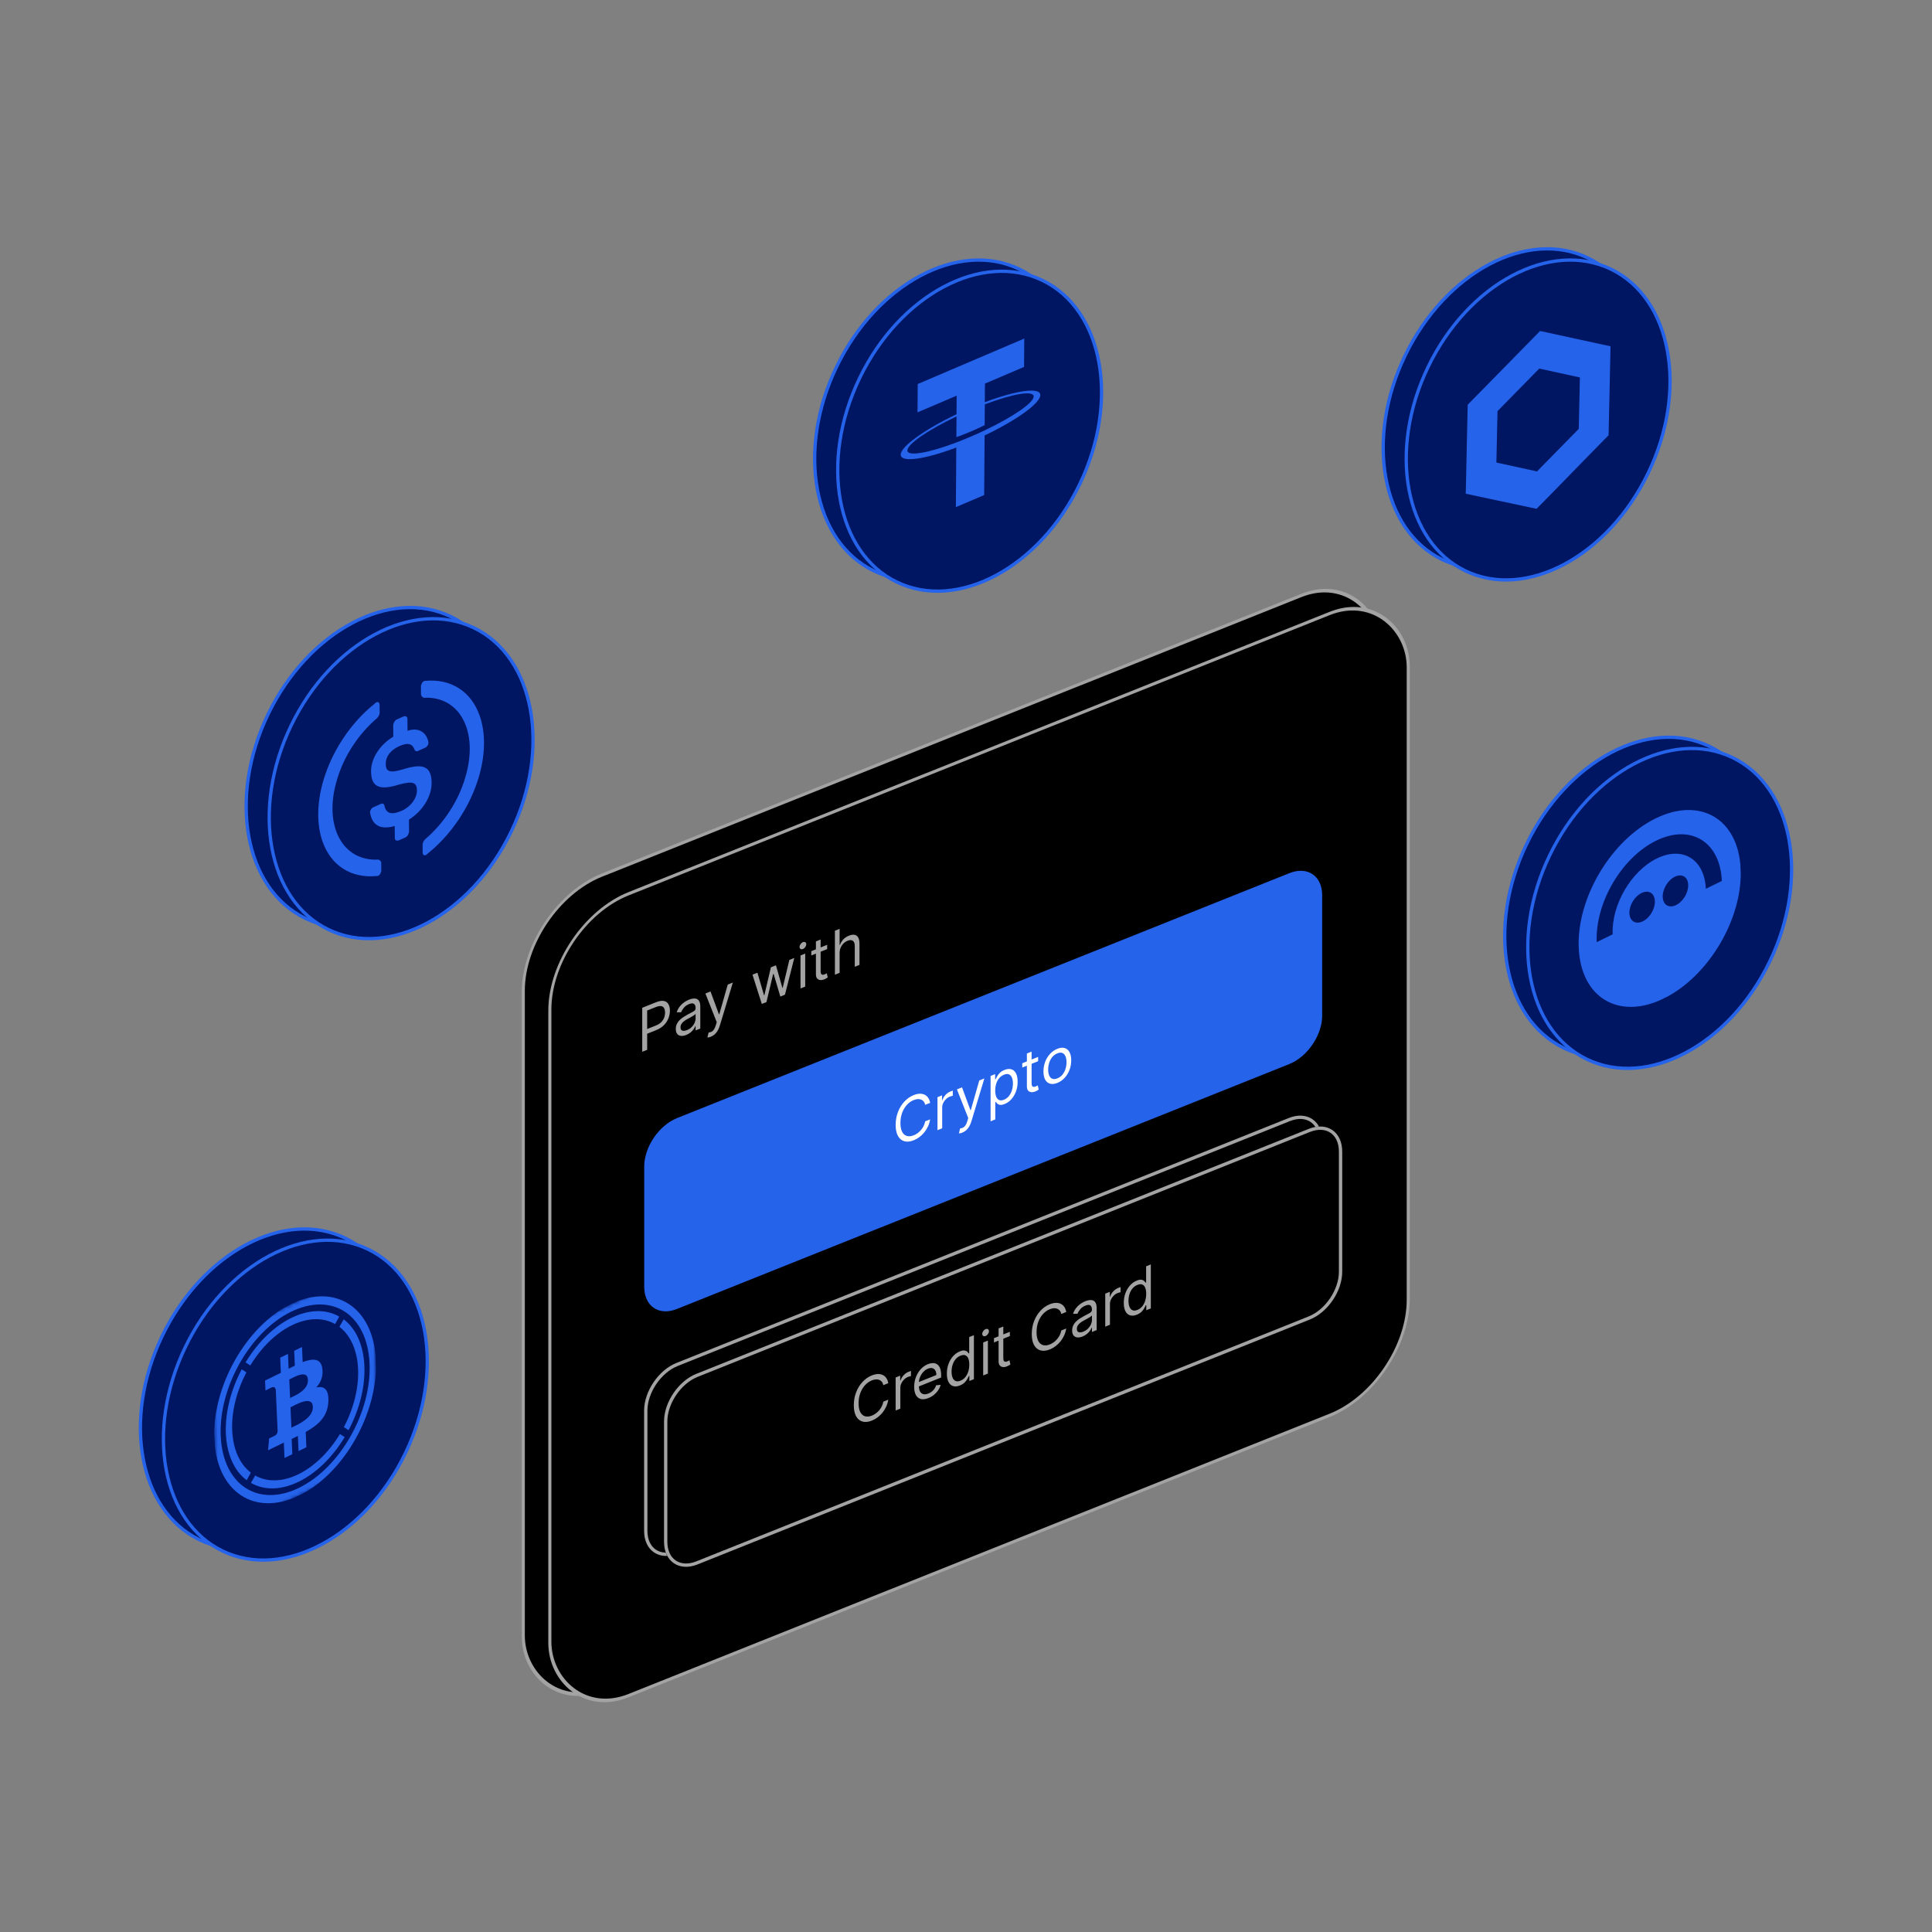 <svg width="510" height="510" viewBox="0 0 510 510" fill="none" xmlns="http://www.w3.org/2000/svg">
<rect x="0" y="0" width="510" height="510" fill="#808080" stroke="none"/>
<rect x="0.406" y="0.275" width="243.741" height="214.962" rx="22.378" transform="matrix(0.928 -0.371 0 1 137.759 239.176)" fill="black"/>
<rect x="0.406" y="0.275" width="243.741" height="214.962" rx="22.378" transform="matrix(0.928 -0.371 0 1 137.759 239.176)" stroke="#A3A3A3" stroke-width="0.876"/>
<rect x="0.406" y="0.275" width="244.179" height="211.672" rx="22.378" transform="matrix(0.928 -0.371 0 1 144.771 244.113)" fill="black"/>
<rect x="0.406" y="0.275" width="244.179" height="211.672" rx="22.378" transform="matrix(0.928 -0.371 0 1 144.771 244.113)" stroke="#A3A3A3" stroke-width="0.876"/>
<path d="M169.532 277.645V266.029L173.176 264.572C174.022 264.233 174.714 264.121 175.251 264.235C175.791 264.344 176.192 264.625 176.451 265.077C176.711 265.529 176.841 266.097 176.841 266.781C176.841 267.465 176.711 268.139 176.451 268.803C176.195 269.465 175.798 270.07 175.261 270.617C174.724 271.161 174.036 271.601 173.197 271.936L170.585 272.981V271.733L173.155 270.705C173.734 270.474 174.199 270.18 174.55 269.824C174.901 269.468 175.156 269.075 175.314 268.645C175.475 268.21 175.556 267.76 175.556 267.295C175.556 266.83 175.475 266.446 175.314 266.144C175.156 265.841 174.9 265.656 174.545 265.59C174.19 265.52 173.72 265.602 173.134 265.836L170.838 266.755V277.122L169.532 277.645ZM181.156 273.199C180.644 273.404 180.179 273.486 179.761 273.445C179.343 273.401 179.011 273.229 178.766 272.93C178.52 272.628 178.397 272.193 178.397 271.626C178.397 271.127 178.488 270.686 178.671 270.303C178.853 269.916 179.097 269.572 179.403 269.273C179.708 268.973 180.045 268.706 180.414 268.471C180.786 268.232 181.16 268.01 181.535 267.807C182.027 267.542 182.425 267.332 182.731 267.176C183.04 267.014 183.264 266.862 183.405 266.719C183.549 266.574 183.621 266.394 183.621 266.179V266.134C183.621 265.574 183.479 265.196 183.194 265C182.913 264.802 182.487 264.818 181.915 265.046C181.321 265.284 180.856 265.61 180.519 266.024C180.182 266.439 179.945 266.832 179.808 267.205L178.629 267.223C178.839 266.609 179.12 266.085 179.471 265.649C179.826 265.209 180.212 264.847 180.63 264.562C181.051 264.273 181.465 264.047 181.872 263.884C182.132 263.78 182.431 263.694 182.768 263.628C183.108 263.556 183.436 263.559 183.752 263.636C184.072 263.713 184.337 263.915 184.547 264.243C184.758 264.571 184.863 265.081 184.863 265.773V271.512L183.621 272.009V270.829L183.558 270.855C183.473 271.077 183.333 271.336 183.136 271.63C182.94 271.924 182.678 272.212 182.352 272.494C182.025 272.776 181.627 273.011 181.156 273.199ZM181.346 271.921C181.837 271.724 182.252 271.455 182.589 271.112C182.929 270.768 183.185 270.397 183.357 269.999C183.533 269.6 183.621 269.219 183.621 268.856V267.631C183.568 267.72 183.452 267.829 183.273 267.957C183.098 268.08 182.894 268.209 182.662 268.343C182.434 268.472 182.211 268.595 181.994 268.713C181.779 268.825 181.606 268.917 181.472 268.989C181.149 269.164 180.847 269.358 180.567 269.573C180.289 269.782 180.065 270.021 179.893 270.29C179.724 270.554 179.64 270.857 179.64 271.197C179.64 271.662 179.799 271.95 180.119 272.06C180.442 272.165 180.851 272.119 181.346 271.921ZM187.642 273.667C187.432 273.751 187.244 273.808 187.079 273.836C186.914 273.868 186.8 273.879 186.737 273.871L187.053 272.565C187.355 272.527 187.621 272.451 187.853 272.335C188.085 272.22 188.29 272.026 188.469 271.754C188.652 271.485 188.819 271.098 188.969 270.596L189.201 269.822L186.21 262.262L187.558 261.723L189.791 267.772L189.875 267.738L192.108 259.903L193.456 259.364L190.023 270.719C189.868 271.23 189.677 271.679 189.449 272.066C189.22 272.456 188.955 272.783 188.654 273.047C188.355 273.31 188.018 273.517 187.642 273.667ZM201.099 265.018L198.635 257.292L199.941 256.77L201.689 262.74L201.773 262.706L203.501 255.346L204.827 254.815L206.534 260.78L206.618 260.746L208.366 253.4L209.672 252.877L207.208 262.574L205.986 263.063L204.217 257.078L204.09 257.129L202.321 264.529L201.099 265.018ZM211.315 260.931V252.22L212.558 251.723V260.434L211.315 260.931ZM211.947 250.515C211.705 250.612 211.496 250.607 211.32 250.499C211.148 250.391 211.062 250.211 211.062 249.962C211.062 249.712 211.148 249.464 211.32 249.218C211.496 248.97 211.705 248.797 211.947 248.701C212.189 248.604 212.396 248.61 212.568 248.719C212.744 248.826 212.832 249.005 212.832 249.254C212.832 249.504 212.744 249.752 212.568 250C212.396 250.247 212.189 250.419 211.947 250.515ZM218.351 249.405V250.54L214.16 252.216V251.082L218.351 249.405ZM215.382 248.506L216.624 248.009V256.312C216.624 256.69 216.675 256.954 216.777 257.102C216.882 257.245 217.016 257.316 217.177 257.316C217.342 257.311 217.516 257.271 217.698 257.198C217.835 257.144 217.948 257.091 218.035 257.041C218.123 256.987 218.193 256.944 218.246 256.911L218.499 258.012C218.415 258.08 218.297 258.161 218.146 258.256C217.995 258.354 217.804 258.449 217.572 258.542C217.221 258.682 216.877 258.739 216.54 258.711C216.207 258.682 215.929 258.545 215.708 258.301C215.49 258.055 215.382 257.679 215.382 257.172V248.506ZM221.637 251.562V256.802L220.395 257.3V245.684L221.637 245.187V249.452L221.743 249.41C221.932 248.884 222.217 248.413 222.596 247.997C222.978 247.576 223.487 247.238 224.123 246.984C224.674 246.763 225.157 246.689 225.571 246.762C225.985 246.83 226.306 247.063 226.535 247.459C226.766 247.851 226.882 248.421 226.882 249.169V254.705L225.639 255.202V249.757C225.639 249.065 225.473 248.597 225.139 248.352C224.809 248.102 224.351 248.095 223.765 248.329C223.357 248.492 222.992 248.731 222.669 249.045C222.35 249.358 222.097 249.73 221.911 250.159C221.729 250.588 221.637 251.055 221.637 251.562Z" fill="#A3A3A3"/>
<g clip-path="url(#clip0_5423_1171)">
<path d="M170.06 307.93C170.06 302.785 173.932 297.066 178.709 295.155L340.373 230.489C345.149 228.579 349.022 231.2 349.022 236.345V268.093C349.022 273.238 345.149 278.957 340.373 280.868L178.709 345.533C173.932 347.444 170.06 344.822 170.06 339.678V307.93Z" fill="#2563EB"/>
<path d="M245.53 291.13L244.224 291.653C244.147 291.279 244.012 290.978 243.819 290.749C243.629 290.518 243.397 290.354 243.124 290.255C242.853 290.152 242.553 290.113 242.223 290.139C241.893 290.165 241.549 290.25 241.191 290.393C240.538 290.654 239.947 291.069 239.416 291.636C238.89 292.202 238.47 292.894 238.158 293.711C237.849 294.526 237.695 295.437 237.695 296.442C237.695 297.448 237.849 298.235 238.158 298.804C238.47 299.371 238.89 299.726 239.416 299.871C239.947 300.015 240.538 299.956 241.191 299.694C241.549 299.551 241.893 299.361 242.223 299.123C242.553 298.885 242.853 298.608 243.124 298.292C243.397 297.971 243.629 297.619 243.819 297.237C244.012 296.85 244.147 296.44 244.224 296.008L245.53 295.486C245.432 296.119 245.253 296.722 244.993 297.295C244.733 297.867 244.41 298.395 244.024 298.879C243.638 299.359 243.204 299.78 242.723 300.142C242.246 300.503 241.735 300.793 241.191 301.01C240.271 301.378 239.453 301.463 238.737 301.266C238.021 301.068 237.458 300.606 237.047 299.878C236.636 299.15 236.431 298.173 236.431 296.948C236.431 295.723 236.636 294.582 237.047 293.526C237.458 292.469 238.021 291.555 238.737 290.785C239.453 290.015 240.271 289.445 241.191 289.077C241.735 288.86 242.246 288.741 242.723 288.72C243.204 288.698 243.638 288.774 244.024 288.948C244.41 289.119 244.733 289.387 244.993 289.752C245.253 290.113 245.432 290.572 245.53 291.13ZM247.472 298.339V289.628L248.672 289.148V290.463L248.757 290.43C248.904 289.94 249.171 289.483 249.557 289.06C249.943 288.637 250.379 288.329 250.863 288.135C250.954 288.099 251.068 288.055 251.205 288.004C251.342 287.953 251.446 287.917 251.516 287.897V289.258C251.474 289.263 251.377 289.285 251.226 289.323C251.079 289.355 250.923 289.404 250.758 289.47C250.365 289.628 250.013 289.857 249.705 290.158C249.399 290.454 249.157 290.793 248.978 291.175C248.802 291.551 248.715 291.936 248.715 292.329V297.842L247.472 298.339ZM254.036 298.98C253.825 299.065 253.637 299.121 253.472 299.149C253.307 299.181 253.193 299.193 253.13 299.184L253.446 297.878C253.748 297.84 254.015 297.764 254.246 297.648C254.478 297.533 254.683 297.339 254.862 297.067C255.045 296.798 255.212 296.411 255.363 295.909L255.594 295.135L252.603 287.575L253.951 287.036L256.184 293.085L256.268 293.051L258.501 285.216L259.849 284.677L256.416 296.032C256.261 296.544 256.07 296.993 255.842 297.379C255.614 297.769 255.349 298.096 255.047 298.36C254.748 298.623 254.411 298.83 254.036 298.98ZM261.489 295.999V284.021L262.69 283.54V284.924L262.838 284.865C262.929 284.678 263.055 284.434 263.217 284.135C263.382 283.831 263.617 283.525 263.922 283.218C264.231 282.905 264.649 282.643 265.176 282.433C265.857 282.16 266.457 282.104 266.976 282.263C267.496 282.422 267.901 282.779 268.193 283.336C268.484 283.892 268.63 284.628 268.63 285.543C268.63 286.465 268.484 287.323 268.193 288.117C267.901 288.906 267.498 289.59 266.982 290.167C266.466 290.74 265.871 291.161 265.197 291.431C264.677 291.639 264.261 291.712 263.949 291.652C263.636 291.588 263.396 291.471 263.227 291.3C263.059 291.125 262.929 290.977 262.838 290.854L262.732 290.897V295.502L261.489 295.999ZM262.711 287.888C262.711 288.546 262.801 289.09 262.98 289.521C263.159 289.949 263.42 290.236 263.764 290.382C264.108 290.524 264.53 290.495 265.028 290.296C265.548 290.088 265.981 289.767 266.329 289.333C266.68 288.894 266.943 288.388 267.119 287.815C267.298 287.237 267.387 286.637 267.387 286.017C267.387 285.405 267.299 284.888 267.124 284.467C266.952 284.04 266.69 283.753 266.339 283.606C265.992 283.454 265.555 283.484 265.028 283.694C264.523 283.896 264.098 284.204 263.754 284.618C263.41 285.028 263.15 285.514 262.974 286.075C262.799 286.633 262.711 287.237 262.711 287.888ZM274.043 278.999V280.134L269.852 281.81V280.676L274.043 278.999ZM271.073 278.1L272.316 277.603V285.906C272.316 286.284 272.367 286.547 272.469 286.696C272.574 286.839 272.707 286.91 272.869 286.91C273.034 286.904 273.208 286.865 273.39 286.792C273.527 286.737 273.639 286.685 273.727 286.635C273.815 286.581 273.885 286.537 273.938 286.505L274.191 287.606C274.106 287.674 273.989 287.755 273.838 287.849C273.687 287.948 273.496 288.043 273.264 288.136C272.913 288.276 272.569 288.333 272.232 288.305C271.898 288.276 271.621 288.139 271.4 287.895C271.182 287.649 271.073 287.273 271.073 286.766V278.1ZM279.112 285.865C278.381 286.157 277.741 286.226 277.19 286.072C276.642 285.917 276.214 285.564 275.905 285.015C275.599 284.464 275.447 283.739 275.447 282.839C275.447 281.932 275.599 281.078 275.905 280.279C276.214 279.479 276.642 278.782 277.19 278.189C277.741 277.594 278.381 277.151 279.112 276.858C279.842 276.566 280.481 276.498 281.028 276.653C281.579 276.807 282.008 277.161 282.313 277.716C282.622 278.269 282.777 278.999 282.777 279.907C282.777 280.807 282.622 281.655 282.313 282.452C282.008 283.247 281.579 283.942 281.028 284.537C280.481 285.13 279.842 285.573 279.112 285.865ZM279.112 284.662C279.666 284.441 280.123 284.105 280.481 283.655C280.839 283.206 281.104 282.697 281.276 282.129C281.448 281.561 281.534 280.986 281.534 280.404C281.534 279.822 281.448 279.314 281.276 278.88C281.104 278.445 280.839 278.145 280.481 277.978C280.123 277.811 279.666 277.839 279.112 278.061C278.557 278.283 278.101 278.62 277.742 279.074C277.384 279.527 277.119 280.039 276.947 280.611C276.775 281.183 276.689 281.76 276.689 282.342C276.689 282.924 276.775 283.43 276.947 283.861C277.119 284.291 277.384 284.588 277.742 284.751C278.101 284.914 278.557 284.884 279.112 284.662Z" fill="white"/>
</g>
<g clip-path="url(#clip1_5423_1171)">
<path d="M170.06 372.533C170.06 367.389 173.932 361.669 178.709 359.758L340.373 295.093C345.149 293.182 349.022 295.804 349.022 300.949V332.697C349.022 337.841 345.149 343.561 340.373 345.472L178.709 410.137C173.932 412.048 170.06 409.426 170.06 404.281V372.533Z" fill="black"/>
<path d="M229.224 362.256L227.919 362.779C227.841 362.405 227.706 362.104 227.513 361.875C227.323 361.644 227.092 361.48 226.818 361.381C226.548 361.278 226.248 361.239 225.918 361.265C225.588 361.291 225.243 361.376 224.885 361.519C224.232 361.78 223.641 362.195 223.111 362.762C222.584 363.328 222.165 364.02 221.852 364.836C221.543 365.652 221.389 366.563 221.389 367.568C221.389 368.574 221.543 369.361 221.852 369.929C222.165 370.496 222.584 370.852 223.111 370.997C223.641 371.14 224.232 371.081 224.885 370.82C225.243 370.677 225.588 370.487 225.918 370.249C226.248 370.011 226.548 369.734 226.818 369.418C227.092 369.096 227.323 368.745 227.513 368.363C227.706 367.975 227.841 367.566 227.919 367.134L229.224 366.612C229.126 367.245 228.947 367.848 228.687 368.42C228.428 368.993 228.105 369.521 227.718 370.005C227.332 370.484 226.899 370.905 226.418 371.268C225.94 371.629 225.43 371.918 224.885 372.136C223.966 372.504 223.148 372.589 222.432 372.392C221.715 372.194 221.152 371.731 220.741 371.003C220.33 370.275 220.125 369.299 220.125 368.074C220.125 366.849 220.33 365.708 220.741 364.651C221.152 363.595 221.715 362.681 222.432 361.911C223.148 361.14 223.966 360.571 224.885 360.203C225.43 359.986 225.94 359.866 226.418 359.846C226.899 359.823 227.332 359.899 227.718 360.074C228.105 360.245 228.428 360.512 228.687 360.877C228.947 361.239 229.126 361.698 229.224 362.256ZM231.166 369.465V360.754L232.367 360.273V361.589L232.451 361.555C232.599 361.065 232.865 360.609 233.251 360.186C233.638 359.763 234.073 359.455 234.557 359.261C234.649 359.224 234.763 359.181 234.9 359.13C235.037 359.079 235.14 359.043 235.21 359.022V360.384C235.168 360.389 235.072 360.411 234.921 360.448C234.773 360.481 234.617 360.53 234.452 360.596C234.059 360.753 233.708 360.983 233.399 361.284C233.094 361.58 232.851 361.919 232.672 362.301C232.497 362.677 232.409 363.062 232.409 363.455V368.968L231.166 369.465ZM239.829 366.182C239.049 366.493 238.377 366.577 237.812 366.432C237.25 366.283 236.816 365.934 236.511 365.387C236.209 364.835 236.058 364.113 236.058 363.221C236.058 362.328 236.209 361.481 236.511 360.68C236.816 359.874 237.241 359.171 237.785 358.571C238.333 357.966 238.972 357.518 239.702 357.226C240.123 357.057 240.539 356.967 240.95 356.953C241.361 356.94 241.735 357.037 242.072 357.242C242.409 357.444 242.677 357.783 242.877 358.258C243.078 358.734 243.178 359.378 243.178 360.191V360.758L236.943 363.252V362.095L241.914 360.107C241.914 359.615 241.822 359.213 241.64 358.901C241.461 358.587 241.205 358.385 240.871 358.295C240.541 358.204 240.151 358.248 239.702 358.428C239.207 358.626 238.779 358.93 238.417 359.339C238.059 359.743 237.784 360.194 237.591 360.691C237.397 361.188 237.301 361.676 237.301 362.156V362.928C237.301 363.586 237.406 364.101 237.617 364.474C237.831 364.842 238.128 365.07 238.507 365.156C238.886 365.239 239.326 365.18 239.829 364.979C240.155 364.849 240.45 364.681 240.713 364.478C240.98 364.269 241.21 364.026 241.403 363.748C241.596 363.467 241.745 363.154 241.851 362.809L243.051 362.692C242.925 363.181 242.712 363.652 242.414 364.104C242.116 364.552 241.747 364.957 241.308 365.317C240.869 365.674 240.376 365.962 239.829 366.182ZM248.122 362.864C247.448 363.134 246.853 363.188 246.337 363.028C245.821 362.864 245.417 362.504 245.126 361.947C244.835 361.387 244.689 360.645 244.689 359.723C244.689 358.808 244.835 357.956 245.126 357.166C245.417 356.376 245.823 355.694 246.342 355.12C246.862 354.545 247.462 354.122 248.143 353.849C248.67 353.639 249.086 353.567 249.391 353.634C249.7 353.695 249.935 353.813 250.097 353.987C250.262 354.155 250.39 354.297 250.481 354.411L250.587 354.369V350.082L251.829 349.585V361.2L250.629 361.68V360.341L250.481 360.4C250.39 360.596 250.26 360.848 250.092 361.158C249.923 361.463 249.683 361.773 249.37 362.087C249.058 362.397 248.642 362.656 248.122 362.864ZM248.291 361.594C248.789 361.395 249.21 361.087 249.554 360.669C249.899 360.248 250.16 359.752 250.339 359.181C250.518 358.607 250.608 357.991 250.608 357.333C250.608 356.682 250.52 356.148 250.344 355.731C250.169 355.31 249.909 355.032 249.565 354.897C249.221 354.759 248.796 354.791 248.291 354.993C247.764 355.203 247.325 355.524 246.974 355.956C246.627 356.382 246.365 356.878 246.19 357.444C246.018 358.004 245.932 358.591 245.932 359.203C245.932 359.823 246.019 360.351 246.195 360.788C246.374 361.219 246.637 361.515 246.985 361.674C247.336 361.829 247.771 361.802 248.291 361.594ZM254.278 360.22V351.509L255.521 351.012V359.723L254.278 360.22ZM254.91 349.804C254.668 349.901 254.459 349.896 254.283 349.788C254.111 349.679 254.025 349.5 254.025 349.251C254.025 349.001 254.111 348.753 254.283 348.507C254.459 348.259 254.668 348.086 254.91 347.989C255.152 347.892 255.359 347.898 255.531 348.007C255.707 348.115 255.794 348.293 255.794 348.543C255.794 348.792 255.707 349.041 255.531 349.289C255.359 349.536 255.152 349.707 254.91 349.804ZM261.314 348.694V349.829L257.123 351.505V350.371L261.314 348.694ZM258.344 347.795L259.587 347.298V355.601C259.587 355.979 259.638 356.242 259.74 356.391C259.845 356.534 259.979 356.605 260.14 356.605C260.305 356.599 260.479 356.56 260.661 356.487C260.798 356.432 260.911 356.38 260.998 356.33C261.086 356.276 261.156 356.233 261.209 356.2L261.462 357.301C261.378 357.369 261.26 357.45 261.109 357.545C260.958 357.643 260.767 357.738 260.535 357.831C260.184 357.971 259.84 358.028 259.503 358C259.169 357.971 258.892 357.834 258.671 357.59C258.453 357.344 258.344 356.968 258.344 356.461V347.795ZM276.201 343.466L274.895 343.988C274.818 343.614 274.683 343.313 274.489 343.084C274.3 342.854 274.068 342.689 273.794 342.591C273.524 342.487 273.224 342.448 272.894 342.474C272.564 342.501 272.22 342.585 271.862 342.729C271.209 342.99 270.617 343.404 270.087 343.971C269.561 344.538 269.141 345.229 268.829 346.046C268.52 346.861 268.365 347.772 268.365 348.778C268.365 349.783 268.52 350.571 268.829 351.139C269.141 351.706 269.561 352.062 270.087 352.206C270.617 352.35 271.209 352.291 271.862 352.03C272.22 351.887 272.564 351.696 272.894 351.458C273.224 351.22 273.524 350.943 273.794 350.627C274.068 350.306 274.3 349.954 274.489 349.572C274.683 349.185 274.818 348.775 274.895 348.344L276.201 347.821C276.103 348.454 275.924 349.057 275.664 349.63C275.404 350.203 275.081 350.731 274.695 351.214C274.309 351.694 273.875 352.115 273.394 352.477C272.917 352.838 272.406 353.128 271.862 353.346C270.942 353.713 270.124 353.799 269.408 353.601C268.692 353.404 268.128 352.941 267.718 352.213C267.307 351.485 267.102 350.508 267.102 349.283C267.102 348.058 267.307 346.917 267.718 345.861C268.128 344.804 268.692 343.891 269.408 343.12C270.124 342.35 270.942 341.781 271.862 341.413C272.406 341.195 272.917 341.076 273.394 341.055C273.875 341.033 274.309 341.109 274.695 341.283C275.081 341.454 275.404 341.722 275.664 342.087C275.924 342.448 276.103 342.908 276.201 343.466ZM280.523 349.927C280.01 350.132 279.545 350.214 279.127 350.173C278.71 350.128 278.378 349.956 278.132 349.658C277.886 349.355 277.763 348.92 277.763 348.353C277.763 347.854 277.855 347.413 278.037 347.03C278.22 346.643 278.464 346.3 278.769 346C279.075 345.7 279.412 345.433 279.78 345.199C280.152 344.959 280.526 344.738 280.902 344.534C281.393 344.27 281.792 344.059 282.097 343.903C282.406 343.742 282.631 343.59 282.771 343.446C282.915 343.302 282.987 343.122 282.987 342.906V342.861C282.987 342.301 282.845 341.923 282.561 341.727C282.28 341.529 281.853 341.545 281.281 341.774C280.688 342.011 280.223 342.337 279.886 342.752C279.549 343.166 279.312 343.56 279.175 343.932L277.995 343.95C278.206 343.337 278.487 342.812 278.838 342.377C279.192 341.936 279.578 341.574 279.996 341.29C280.417 341 280.832 340.774 281.239 340.611C281.499 340.507 281.797 340.422 282.134 340.355C282.475 340.283 282.803 340.286 283.119 340.364C283.438 340.44 283.703 340.642 283.914 340.97C284.125 341.298 284.23 341.808 284.23 342.5V348.239L282.987 348.737V347.557L282.924 347.582C282.84 347.805 282.699 348.063 282.503 348.358C282.306 348.652 282.045 348.94 281.718 349.222C281.392 349.503 280.993 349.738 280.523 349.927ZM280.712 348.648C281.204 348.452 281.618 348.182 281.955 347.839C282.296 347.495 282.552 347.124 282.724 346.726C282.899 346.327 282.987 345.946 282.987 345.583V344.358C282.935 344.447 282.819 344.556 282.64 344.684C282.464 344.808 282.261 344.936 282.029 345.07C281.801 345.2 281.578 345.323 281.36 345.44C281.146 345.552 280.972 345.644 280.839 345.717C280.516 345.891 280.214 346.086 279.933 346.3C279.656 346.509 279.431 346.749 279.259 347.018C279.09 347.282 279.006 347.584 279.006 347.924C279.006 348.389 279.166 348.677 279.485 348.787C279.808 348.893 280.217 348.846 280.712 348.648ZM286.498 347.332V338.621L287.699 338.141V339.456L287.783 339.423C287.93 338.933 288.197 338.476 288.583 338.053C288.97 337.63 289.405 337.322 289.889 337.128C289.981 337.092 290.095 337.048 290.232 336.997C290.369 336.946 290.472 336.91 290.542 336.89V338.251C290.5 338.256 290.404 338.278 290.253 338.316C290.105 338.348 289.949 338.397 289.784 338.463C289.391 338.621 289.04 338.85 288.731 339.151C288.425 339.447 288.183 339.786 288.004 340.168C287.829 340.544 287.741 340.929 287.741 341.322V346.835L286.498 347.332ZM294.823 344.184C294.149 344.453 293.554 344.508 293.038 344.347C292.522 344.183 292.119 343.823 291.827 343.267C291.536 342.706 291.39 341.965 291.39 341.042C291.39 340.127 291.536 339.275 291.827 338.486C292.119 337.696 292.524 337.014 293.044 336.439C293.563 335.865 294.163 335.441 294.845 335.169C295.371 334.958 295.787 334.886 296.093 334.953C296.401 335.015 296.637 335.133 296.798 335.306C296.963 335.475 297.091 335.616 297.183 335.731L297.288 335.689V331.401L298.531 330.904V342.519L297.33 342.999V341.661L297.183 341.72C297.091 341.915 296.961 342.168 296.793 342.477C296.624 342.783 296.384 343.092 296.071 343.406C295.759 343.717 295.343 343.976 294.823 344.184ZM294.992 342.914C295.49 342.714 295.912 342.406 296.256 341.989C296.6 341.567 296.861 341.071 297.04 340.501C297.219 339.926 297.309 339.31 297.309 338.652C297.309 338.002 297.221 337.468 297.046 337.05C296.87 336.629 296.61 336.351 296.266 336.216C295.922 336.078 295.497 336.11 294.992 336.312C294.465 336.523 294.027 336.844 293.675 337.275C293.328 337.702 293.066 338.198 292.891 338.763C292.719 339.324 292.633 339.91 292.633 340.523C292.633 341.143 292.721 341.671 292.896 342.107C293.075 342.539 293.338 342.834 293.686 342.994C294.037 343.148 294.472 343.122 294.992 342.914Z" fill="#A3A3A3"/>
</g>
<path d="M178.709 360.196L340.373 295.53C344.925 293.71 348.615 296.209 348.615 301.111V332.86C348.615 337.762 344.924 343.213 340.372 345.034L178.709 409.699C174.157 411.52 170.466 409.022 170.466 404.119V372.371C170.466 367.468 174.157 362.017 178.709 360.196Z" stroke="#A3A3A3" stroke-width="0.876"/>
<g clip-path="url(#clip2_5423_1171)">
<path d="M175.32 375.403C175.32 370.258 179.193 364.538 183.969 362.628L345.633 297.962C350.41 296.052 354.282 298.673 354.282 303.818V335.566C354.282 340.711 350.41 346.43 345.633 348.341L183.969 413.006C179.193 414.917 175.32 412.295 175.32 407.151V375.403Z" fill="black"/>
<path d="M234.484 365.126L233.178 365.648C233.101 365.274 232.966 364.973 232.773 364.744C232.583 364.513 232.352 364.349 232.078 364.251C231.807 364.147 231.507 364.108 231.177 364.134C230.847 364.16 230.503 364.245 230.145 364.388C229.492 364.65 228.901 365.064 228.371 365.631C227.844 366.197 227.425 366.889 227.112 367.706C226.803 368.521 226.649 369.432 226.649 370.438C226.649 371.443 226.803 372.23 227.112 372.799C227.425 373.366 227.844 373.722 228.371 373.866C228.901 374.01 229.492 373.951 230.145 373.69C230.503 373.546 230.847 373.356 231.177 373.118C231.507 372.88 231.807 372.603 232.078 372.287C232.352 371.966 232.583 371.614 232.773 371.232C232.966 370.845 233.101 370.435 233.178 370.004L234.484 369.481C234.386 370.114 234.207 370.717 233.947 371.29C233.687 371.862 233.364 372.391 232.978 372.874C232.592 373.354 232.158 373.775 231.678 374.137C231.2 374.498 230.689 374.788 230.145 375.005C229.225 375.373 228.407 375.458 227.691 375.261C226.975 375.063 226.412 374.601 226.001 373.873C225.59 373.145 225.385 372.168 225.385 370.943C225.385 369.718 225.59 368.577 226.001 367.521C226.412 366.464 226.975 365.551 227.691 364.78C228.407 364.01 229.225 363.44 230.145 363.073C230.689 362.855 231.2 362.736 231.678 362.715C232.158 362.693 232.592 362.769 232.978 362.943C233.364 363.114 233.687 363.382 233.947 363.747C234.207 364.108 234.386 364.567 234.484 365.126ZM236.426 372.334V363.623L237.627 363.143V364.458L237.711 364.425C237.858 363.935 238.125 363.478 238.511 363.055C238.897 362.632 239.333 362.324 239.817 362.13C239.908 362.094 240.023 362.05 240.159 361.999C240.296 361.948 240.4 361.912 240.47 361.892V363.253C240.428 363.258 240.331 363.28 240.181 363.318C240.033 363.35 239.877 363.399 239.712 363.465C239.319 363.623 238.968 363.852 238.659 364.153C238.353 364.449 238.111 364.788 237.932 365.17C237.756 365.546 237.669 365.931 237.669 366.324V371.837L236.426 372.334ZM245.088 369.051C244.309 369.363 243.637 369.446 243.071 369.302C242.51 369.152 242.076 368.804 241.771 368.257C241.469 367.704 241.318 366.982 241.318 366.09C241.318 365.197 241.469 364.351 241.771 363.549C242.076 362.743 242.501 362.04 243.045 361.44C243.593 360.836 244.232 360.387 244.962 360.095C245.383 359.927 245.799 359.836 246.21 359.823C246.621 359.81 246.994 359.906 247.332 360.111C247.669 360.313 247.937 360.652 248.137 361.128C248.337 361.603 248.437 362.248 248.437 363.061V363.628L242.203 366.122V364.965L247.174 362.976C247.174 362.485 247.082 362.083 246.9 361.77C246.721 361.456 246.464 361.254 246.131 361.164C245.801 361.073 245.411 361.118 244.962 361.297C244.467 361.495 244.039 361.799 243.677 362.208C243.319 362.612 243.043 363.063 242.85 363.56C242.657 364.057 242.561 364.545 242.561 365.026V365.797C242.561 366.455 242.666 366.97 242.877 367.344C243.091 367.712 243.387 367.939 243.767 368.026C244.146 368.108 244.586 368.049 245.088 367.848C245.415 367.718 245.71 367.551 245.973 367.347C246.24 367.138 246.47 366.895 246.663 366.617C246.856 366.336 247.005 366.023 247.11 365.678L248.311 365.561C248.185 366.05 247.972 366.521 247.674 366.973C247.375 367.421 247.007 367.826 246.568 368.187C246.129 368.544 245.636 368.832 245.088 369.051ZM253.382 365.733C252.708 366.003 252.113 366.058 251.597 365.897C251.081 365.733 250.677 365.373 250.386 364.816C250.094 364.256 249.949 363.515 249.949 362.592C249.949 361.677 250.094 360.825 250.386 360.035C250.677 359.246 251.083 358.564 251.602 357.989C252.122 357.415 252.722 356.991 253.403 356.719C253.93 356.508 254.346 356.436 254.651 356.503C254.96 356.565 255.195 356.682 255.357 356.856C255.522 357.024 255.65 357.166 255.741 357.281L255.846 357.239V352.951L257.089 352.454V364.069L255.888 364.549V363.211L255.741 363.27C255.65 363.465 255.52 363.717 255.351 364.027C255.183 364.332 254.942 364.642 254.63 364.956C254.318 365.266 253.902 365.525 253.382 365.733ZM253.55 364.464C254.049 364.264 254.47 363.956 254.814 363.538C255.158 363.117 255.42 362.621 255.599 362.051C255.778 361.476 255.867 360.86 255.867 360.202C255.867 359.552 255.78 359.018 255.604 358.6C255.429 358.179 255.169 357.901 254.825 357.766C254.481 357.628 254.056 357.66 253.55 357.862C253.024 358.073 252.585 358.394 252.234 358.825C251.886 359.252 251.625 359.748 251.449 360.313C251.277 360.873 251.191 361.46 251.191 362.072C251.191 362.692 251.279 363.221 251.455 363.657C251.634 364.088 251.897 364.384 252.245 364.544C252.596 364.698 253.031 364.671 253.55 364.464ZM259.538 363.09V354.378L260.78 353.881V362.592L259.538 363.09ZM260.17 352.674C259.927 352.77 259.718 352.765 259.543 352.658C259.371 352.549 259.285 352.369 259.285 352.12C259.285 351.87 259.371 351.622 259.543 351.376C259.718 351.128 259.927 350.956 260.17 350.859C260.412 350.762 260.619 350.768 260.791 350.877C260.966 350.984 261.054 351.163 261.054 351.412C261.054 351.662 260.966 351.91 260.791 352.158C260.619 352.405 260.412 352.577 260.17 352.674ZM266.574 351.564V352.698L262.383 354.375V353.24L266.574 351.564ZM263.604 350.664L264.847 350.167V358.47C264.847 358.848 264.898 359.112 265 359.26C265.105 359.403 265.238 359.475 265.4 359.474C265.565 359.469 265.739 359.429 265.921 359.356C266.058 359.302 266.17 359.249 266.258 359.199C266.346 359.145 266.416 359.102 266.469 359.069L266.722 360.171C266.637 360.238 266.52 360.319 266.369 360.414C266.218 360.512 266.026 360.607 265.795 360.7C265.444 360.841 265.1 360.897 264.763 360.869C264.429 360.84 264.152 360.703 263.931 360.459C263.713 360.213 263.604 359.837 263.604 359.33V350.664ZM281.461 346.335L280.155 346.857C280.077 346.484 279.942 346.182 279.749 345.953C279.56 345.723 279.328 345.558 279.054 345.46C278.784 345.356 278.484 345.318 278.154 345.344C277.824 345.37 277.48 345.455 277.122 345.598C276.469 345.859 275.877 346.273 275.347 346.841C274.82 347.407 274.401 348.098 274.088 348.915C273.78 349.731 273.625 350.641 273.625 351.647C273.625 352.653 273.78 353.44 274.088 354.008C274.401 354.575 274.82 354.931 275.347 355.076C275.877 355.219 276.469 355.16 277.122 354.899C277.48 354.756 277.824 354.565 278.154 354.327C278.484 354.089 278.784 353.813 279.054 353.496C279.328 353.175 279.56 352.824 279.749 352.441C279.942 352.054 280.077 351.645 280.155 351.213L281.461 350.691C281.362 351.324 281.183 351.926 280.924 352.499C280.664 353.072 280.341 353.6 279.955 354.083C279.568 354.563 279.135 354.984 278.654 355.347C278.177 355.708 277.666 355.997 277.122 356.215C276.202 356.583 275.384 356.668 274.668 356.47C273.952 356.273 273.388 355.81 272.977 355.082C272.567 354.354 272.361 353.378 272.361 352.153C272.361 350.927 272.567 349.787 272.977 348.73C273.388 347.673 273.952 346.76 274.668 345.99C275.384 345.219 276.202 344.65 277.122 344.282C277.666 344.064 278.177 343.945 278.654 343.924C279.135 343.902 279.568 343.978 279.955 344.153C280.341 344.323 280.664 344.591 280.924 344.956C281.183 345.317 281.362 345.777 281.461 346.335ZM285.783 352.796C285.27 353.001 284.805 353.083 284.387 353.042C283.969 352.997 283.638 352.826 283.392 352.527C283.146 352.225 283.023 351.79 283.023 351.223C283.023 350.723 283.115 350.282 283.297 349.899C283.48 349.512 283.724 349.169 284.029 348.869C284.334 348.569 284.671 348.302 285.04 348.068C285.412 347.828 285.786 347.607 286.162 347.404C286.653 347.139 287.052 346.929 287.357 346.772C287.666 346.611 287.891 346.459 288.031 346.316C288.175 346.171 288.247 345.991 288.247 345.776V345.73C288.247 345.171 288.105 344.793 287.82 344.596C287.54 344.399 287.113 344.414 286.541 344.643C285.948 344.88 285.482 345.206 285.145 345.621C284.808 346.036 284.571 346.429 284.435 346.801L283.255 346.82C283.466 346.206 283.746 345.682 284.097 345.246C284.452 344.806 284.838 344.443 285.256 344.159C285.677 343.869 286.091 343.643 286.499 343.48C286.758 343.376 287.057 343.291 287.394 343.224C287.734 343.152 288.063 343.155 288.379 343.233C288.698 343.31 288.963 343.512 289.174 343.84C289.384 344.167 289.49 344.677 289.49 345.369V351.109L288.247 351.606V350.426L288.184 350.451C288.1 350.674 287.959 350.933 287.763 351.227C287.566 351.521 287.304 351.809 286.978 352.091C286.651 352.373 286.253 352.608 285.783 352.796ZM285.972 351.518C286.464 351.321 286.878 351.051 287.215 350.709C287.555 350.364 287.812 349.993 287.984 349.596C288.159 349.197 288.247 348.815 288.247 348.452V347.227C288.194 347.317 288.078 347.425 287.899 347.554C287.724 347.677 287.52 347.805 287.289 347.94C287.06 348.069 286.837 348.192 286.62 348.309C286.406 348.421 286.232 348.514 286.099 348.586C285.776 348.76 285.474 348.955 285.193 349.169C284.915 349.379 284.691 349.618 284.519 349.887C284.35 350.151 284.266 350.453 284.266 350.794C284.266 351.259 284.426 351.546 284.745 351.657C285.068 351.762 285.477 351.716 285.972 351.518ZM291.758 350.201V341.49L292.959 341.01V342.326L293.043 342.292C293.19 341.802 293.457 341.345 293.843 340.923C294.229 340.5 294.665 340.191 295.149 339.997C295.24 339.961 295.355 339.917 295.491 339.866C295.628 339.815 295.732 339.779 295.802 339.759V341.12C295.76 341.126 295.663 341.147 295.512 341.185C295.365 341.217 295.209 341.267 295.044 341.333C294.651 341.49 294.3 341.719 293.991 342.021C293.685 342.317 293.443 342.655 293.264 343.037C293.088 343.414 293.001 343.798 293.001 344.192V349.704L291.758 350.201ZM300.083 347.053C299.409 347.322 298.814 347.377 298.298 347.217C297.782 347.053 297.378 346.692 297.087 346.136C296.796 345.576 296.65 344.834 296.65 343.912C296.65 342.997 296.796 342.144 297.087 341.355C297.378 340.565 297.784 339.883 298.303 339.309C298.823 338.734 299.423 338.311 300.104 338.038C300.631 337.827 301.047 337.756 301.352 337.822C301.661 337.884 301.896 338.002 302.058 338.175C302.223 338.344 302.351 338.485 302.442 338.6L302.548 338.558V334.27L303.79 333.773V345.388L302.59 345.869V344.53L302.442 344.589C302.351 344.785 302.221 345.037 302.053 345.346C301.884 345.652 301.644 345.962 301.331 346.276C301.019 346.586 300.603 346.845 300.083 347.053ZM300.252 345.783C300.75 345.584 301.171 345.275 301.516 344.858C301.86 344.437 302.121 343.941 302.3 343.37C302.479 342.796 302.569 342.179 302.569 341.521C302.569 340.871 302.481 340.337 302.305 339.92C302.13 339.498 301.87 339.22 301.526 339.086C301.182 338.947 300.757 338.979 300.252 339.181C299.725 339.392 299.286 339.713 298.935 340.145C298.588 340.571 298.326 341.067 298.151 341.633C297.979 342.193 297.893 342.779 297.893 343.392C297.893 344.012 297.98 344.54 298.156 344.977C298.335 345.408 298.598 345.703 298.946 345.863C299.297 346.018 299.732 345.991 300.252 345.783Z" fill="#A3A3A3"/>
</g>
<path d="M183.969 363.065L345.633 298.4C350.185 296.579 353.875 299.078 353.875 303.981V335.729C353.875 340.632 350.185 346.082 345.632 347.903L183.969 412.568C179.417 414.389 175.727 411.891 175.727 406.988V375.24C175.727 370.337 179.417 364.886 183.969 363.065Z" stroke="#A3A3A3" stroke-width="0.876"/>
<path d="M269.082 71.045C277.056 74.891 282.178 82.804 283.976 92.551C285.774 102.298 284.239 113.848 278.918 124.878C273.597 135.909 265.513 144.3 256.766 148.96C248.018 153.62 238.636 154.536 230.663 150.69C222.689 146.844 217.566 138.93 215.768 129.183C213.97 119.436 215.506 107.887 220.827 96.856C226.148 85.826 234.231 77.434 242.979 72.774C251.727 68.114 261.109 67.198 269.082 71.045Z" fill="#001662" stroke="#2563EB" stroke-width="0.869"/>
<path d="M275.169 74.007C283.142 77.854 288.265 85.767 290.063 95.514C291.861 105.261 290.325 116.811 285.004 127.841C279.683 138.872 271.6 147.263 262.852 151.923C254.104 156.583 244.723 157.499 236.749 153.653C228.775 149.807 223.652 141.893 221.854 132.146C220.056 122.399 221.593 110.85 226.914 99.819C232.235 88.789 240.317 80.397 249.065 75.737C257.813 71.077 267.195 70.161 275.169 74.007Z" fill="#001662" stroke="#2563EB" stroke-width="0.869"/>
<path d="M119.009 162.768C126.983 166.614 132.105 174.527 133.903 184.274C135.701 194.021 134.166 205.571 128.845 216.602C123.524 227.632 115.44 236.023 106.692 240.683C97.945 245.343 88.563 246.26 80.59 242.413C72.616 238.567 67.493 230.654 65.695 220.906C63.897 211.16 65.433 199.61 70.754 188.58C76.075 177.549 84.158 169.158 92.905 164.498C101.653 159.838 111.035 158.922 119.009 162.768Z" fill="#001662" stroke="#2563EB" stroke-width="0.869"/>
<path d="M125.096 165.731C133.069 169.577 138.191 177.49 139.99 187.237C141.788 196.984 140.252 208.534 134.931 219.564C129.61 230.595 121.527 238.986 112.779 243.646C104.031 248.306 94.65 249.222 86.676 245.376C78.702 241.53 73.579 233.617 71.781 223.869C69.983 214.122 71.519 202.573 76.84 191.543C82.161 180.512 90.244 172.12 98.992 167.461C107.74 162.8 117.122 161.884 125.096 165.731Z" fill="#001662" stroke="#2563EB" stroke-width="0.869"/>
<path d="M91.092 326.819C99.066 330.665 104.188 338.578 105.986 348.325C107.784 358.072 106.249 369.622 100.928 380.652C95.607 391.683 87.523 400.074 78.775 404.734C70.028 409.394 60.646 410.31 52.672 406.464C44.699 402.618 39.576 394.705 37.778 384.957C35.98 375.21 37.516 363.661 42.837 352.63C48.158 341.6 56.241 333.208 64.988 328.548C73.736 323.888 83.118 322.972 91.092 326.819Z" fill="#001662" stroke="#2563EB" stroke-width="0.869"/>
<path d="M97.179 329.782C105.152 333.628 110.274 341.541 112.073 351.288C113.871 361.035 112.335 372.585 107.014 383.615C101.693 394.646 93.61 403.037 84.862 407.697C76.114 412.357 66.733 413.273 58.759 409.427C50.785 405.581 45.662 397.667 43.864 387.92C42.066 378.173 43.602 366.624 48.923 355.593C54.244 344.563 62.327 336.171 71.075 331.511C79.823 326.851 89.205 325.935 97.179 329.782Z" fill="#001662" stroke="#2563EB" stroke-width="0.869"/>
<path d="M451.242 197.013C459.215 200.86 464.337 208.772 466.136 218.52C467.934 228.267 466.398 239.816 461.077 250.847C455.756 261.877 447.673 270.269 438.925 274.928C430.177 279.588 420.795 280.505 412.822 276.659C404.848 272.812 399.725 264.899 397.927 255.152C396.129 245.405 397.666 233.855 402.986 222.825C408.307 211.795 416.39 203.403 425.138 198.743C433.886 194.083 443.268 193.167 451.242 197.013Z" fill="#001662" stroke="#2563EB" stroke-width="0.869"/>
<path d="M457.328 199.976C465.302 203.822 470.424 211.735 472.222 221.483C474.02 231.23 472.484 242.779 467.163 253.81C461.843 264.84 453.759 273.231 445.011 277.891C436.263 282.551 426.882 283.468 418.908 279.622C410.935 275.775 405.812 267.862 404.013 258.115C402.215 248.368 403.752 236.818 409.073 225.788C414.394 214.757 422.477 206.366 431.224 201.706C439.972 197.046 449.354 196.13 457.328 199.976Z" fill="#001662" stroke="#2563EB" stroke-width="0.869"/>
<path d="M419.156 68.082C427.13 71.928 432.252 79.841 434.05 89.588C435.848 99.335 434.312 110.885 428.992 121.915C423.671 132.946 415.587 141.337 406.839 145.997C398.091 150.657 388.71 151.573 380.736 147.727C372.763 143.881 367.64 135.968 365.842 126.22C364.044 116.473 365.58 104.924 370.901 93.893C376.222 82.863 384.305 74.471 393.052 69.811C401.8 65.151 411.182 64.235 419.156 68.082Z" fill="#001662" stroke="#2563EB" stroke-width="0.869"/>
<path d="M425.243 71.045C433.216 74.891 438.338 82.804 440.137 92.551C441.935 102.298 440.399 113.848 435.078 124.878C429.757 135.909 421.674 144.3 412.926 148.96C404.178 153.62 394.796 154.536 386.823 150.69C378.849 146.844 373.726 138.931 371.928 129.183C370.13 119.436 371.667 107.887 376.987 96.856C382.308 85.826 390.391 77.434 399.139 72.774C407.887 68.114 417.269 67.198 425.243 71.045Z" fill="#001662" stroke="#2563EB" stroke-width="0.869"/>
<path d="M259.965 106.172L259.999 101.262L270.327 96.855L270.38 89.374L242.257 101.373L242.204 108.854L252.533 104.447L252.499 109.353C244.101 113.354 237.777 117.855 237.761 120.02C237.746 122.185 244.048 121.298 252.437 118.14L252.326 133.868L259.795 130.681L259.906 114.952C268.288 110.956 274.6 106.463 274.615 104.3C274.63 102.136 268.344 103.018 259.967 106.172M259.915 113.62L259.915 113.616C259.704 113.72 258.621 114.253 256.21 115.281C254.283 116.104 252.928 116.623 252.45 116.8L252.45 116.806C245.036 119.613 239.51 120.571 239.522 118.891C239.534 117.211 245.08 113.447 252.498 109.925L252.46 115.407C252.945 115.236 254.334 114.733 256.251 113.915C258.555 112.932 259.713 112.334 259.926 112.222L259.965 106.739C267.364 103.94 272.877 102.989 272.865 104.663C272.854 106.337 267.318 110.101 259.916 113.616" fill="#2563EB"/>
<path d="M113.936 206.62C113.887 201.972 111.325 201.517 106.227 203.132C102.584 204.228 101.846 203.491 101.826 201.631C101.807 199.772 103.007 198.035 105.431 196.95C107.613 195.973 108.834 196.227 109.461 197.948C109.586 198.292 109.953 198.395 110.316 198.232L112.256 197.365C112.741 197.148 113.1 196.586 113.095 196.055L113.093 195.922C112.578 193.218 110.372 191.937 107.581 192.919L107.548 189.732C107.542 189.2 107.175 188.965 106.567 189.103L104.749 189.917C104.264 190.134 103.904 190.695 103.79 191.413L103.822 194.468C100.191 196.626 97.915 200.313 97.95 203.633C97.996 208.016 100.438 208.657 105.537 207.043C108.938 206.188 110.037 206.496 110.06 208.621C110.082 210.746 108.4 212.967 106.097 213.997C102.945 215.408 101.838 214.435 101.454 212.606C101.327 212.129 100.961 212.026 100.597 212.188L98.536 213.111C98.051 213.328 97.692 213.889 97.697 214.42L97.699 214.553C98.218 217.656 100.183 219.178 104.19 218.052L104.224 221.24C104.229 221.771 104.597 222.006 105.205 221.868L107.023 221.054C107.508 220.837 107.867 220.276 107.982 219.558L107.949 216.371C111.578 214.079 113.974 210.205 113.936 206.62Z" fill="#2563EB"/>
<path d="M99.898 226.91C90.403 227.423 85.433 218.039 88.842 206.24C90.602 199.849 94.558 193.809 99.507 189.593C99.99 189.11 100.228 188.603 100.221 187.939L100.202 186.08C100.196 185.549 99.949 185.259 99.463 185.343C99.342 185.397 99.099 185.506 98.979 185.693C87.505 194.83 81.341 211.065 85.11 222.053C87.37 228.514 92.642 231.892 99.456 231.244C99.944 231.293 100.426 230.81 100.541 230.225C100.661 230.038 100.66 229.905 100.657 229.64L100.638 227.78C100.634 227.382 100.264 227.013 99.898 226.91ZM112.315 179.725C111.827 179.677 111.345 180.159 111.229 180.745C111.109 180.932 111.11 181.065 111.113 181.33L111.133 183.19C111.138 183.721 111.508 184.089 111.874 184.192C121.369 183.679 126.339 193.063 122.93 204.863C121.17 211.254 117.214 217.294 112.264 221.51C111.782 221.992 111.544 222.499 111.551 223.164L111.57 225.023C111.576 225.554 111.822 225.844 112.309 225.76C112.43 225.705 112.673 225.597 112.792 225.41C124.267 216.272 130.431 200.038 126.662 189.049C124.401 182.456 119.007 179.132 112.315 179.725Z" fill="#2563EB"/>
<path d="M406.547 87.38L402.503 91.49L391.482 102.726L387.437 106.836L386.921 130.324L390.856 131.17L401.679 133.469L405.614 134.315L409.658 130.205L420.58 119.01L424.624 114.9L425.141 91.412L421.206 90.566L410.483 88.226L406.547 87.38ZM395.009 122.103L395.308 108.528L406.329 97.292L417.052 99.632L416.754 113.208L405.732 124.443L395.009 122.103Z" fill="#2563EB"/>
<g clip-path="url(#clip3_5423_1171)">
<path fill-rule="evenodd" clip-rule="evenodd" d="M90.704 348.29L89.594 350.247C95.718 354.911 96.229 366.4 90.771 376.725L92.003 377.537C98.081 366.117 97.515 353.375 90.702 348.256" fill="#2563EB"/>
<path fill-rule="evenodd" clip-rule="evenodd" d="M66.081 360.451C72.109 350.501 81.815 345.755 88.453 349.514L89.562 347.555C82.235 343.343 71.47 348.606 64.821 359.651" fill="#2563EB"/>
<path fill-rule="evenodd" clip-rule="evenodd" d="M66.222 388.744C60.105 384.078 59.595 372.6 65.046 362.279L63.813 361.467C57.736 372.888 58.302 385.629 65.115 390.748" fill="#2563EB"/>
<path fill-rule="evenodd" clip-rule="evenodd" d="M89.731 378.556C83.703 388.506 73.997 393.252 67.359 389.493L66.25 391.451C73.577 395.663 84.342 390.4 90.991 379.355" fill="#2563EB"/>
<path fill-rule="evenodd" clip-rule="evenodd" d="M81.295 364.245C81.418 367.016 77.743 368.469 76.579 369.037L76.362 364.155C77.525 363.586 81.167 361.362 81.295 364.245ZM82.588 371.357C82.723 374.388 78.321 376.186 76.924 376.869L76.685 371.492C78.082 370.814 82.448 368.193 82.588 371.358M85.091 361.27C84.728 358.493 82.578 358.553 79.899 359.561L79.722 355.574L77.661 356.582L77.835 360.49C77.292 360.755 76.738 361.026 76.189 361.318L76.014 357.387L73.965 358.389L74.143 362.399L69.967 364.44L70.083 367.05C70.083 367.05 71.604 366.273 71.582 366.317C71.855 366.147 72.135 366.105 72.362 366.198C72.59 366.291 72.747 366.513 72.8 366.816L73.288 377.797C73.288 377.913 73.268 378.035 73.231 378.158C73.193 378.28 73.138 378.4 73.07 378.51C73.001 378.62 72.92 378.719 72.831 378.8C72.742 378.881 72.647 378.944 72.551 378.984C72.549 378.985 72.546 378.986 72.544 378.987C72.572 379.001 71.045 379.72 71.045 379.72L70.765 382.835L74.925 380.801L75.106 384.876L77.167 383.868L76.988 379.853L78.635 379.048L78.813 383.044L80.878 382.034L80.699 378.006C84.169 376.054 86.552 373.851 86.684 369.845C86.793 366.621 85.497 365.84 83.502 366.243C84.668 364.937 85.365 363.298 85.091 361.27Z" fill="#2563EB"/>
<mask id="mask0_5423_1171" style="mask-type:luminance" maskUnits="userSpaceOnUse" x="55" y="333" width="46" height="73">
<path fill-rule="evenodd" clip-rule="evenodd" d="M55.46 354.697L98.104 333.849L100.347 384.32L57.704 405.168L55.46 354.697Z" fill="white"/>
</mask>
<g mask="url(#mask0_5423_1171)">
<path fill-rule="evenodd" clip-rule="evenodd" d="M76.866 346.243C66.015 351.556 57.687 366.271 58.264 379.111C58.842 391.95 68.106 398.052 78.956 392.74C89.799 387.431 98.125 372.731 97.558 359.895C96.975 347.061 87.716 340.958 76.866 346.257L76.866 346.243ZM79.022 394.746C67.246 400.501 57.199 393.867 56.582 379.928C55.965 365.99 65.01 350.026 76.786 344.271C88.562 338.517 98.605 345.147 99.226 359.08C99.832 373.02 90.795 388.975 79.022 394.746Z" fill="#2563EB"/>
</g>
</g>
<g clip-path="url(#clip4_5423_1171)">
<path d="M437.072 216.026C448.873 210.256 458.904 216.212 459.489 229.36C460.072 242.484 451.01 257.8 439.185 263.581C427.361 269.361 417.331 263.405 416.746 250.257C416.162 237.108 425.27 221.796 437.072 216.026ZM436.777 237.252C436.394 235.349 434.606 234.822 432.78 236.045C430.955 237.269 429.807 239.793 430.189 241.696C430.594 243.588 432.383 244.117 434.186 242.904C436.011 241.68 437.16 239.155 436.777 237.252ZM445.572 232.952C445.19 231.049 443.401 230.522 441.576 231.745C439.75 232.969 438.602 235.493 438.984 237.396C439.367 239.299 441.156 239.828 442.981 238.604C444.806 237.38 445.955 234.855 445.572 232.952ZM437.195 221.905C428.063 226.369 421.032 238.373 421.491 248.702L425.709 246.64C425.364 238.88 430.561 229.941 437.381 226.606C444.224 223.261 449.956 226.883 450.3 234.617L454.518 232.555C454.103 222.204 446.327 217.44 437.195 221.905Z" fill="#2563EB"/>
</g>
<defs>
<clipPath id="clip0_5423_1171">
<path d="M170.06 307.93C170.06 302.785 173.932 297.066 178.709 295.155L340.373 230.489C345.149 228.579 349.022 231.2 349.022 236.345V268.093C349.022 273.238 345.149 278.957 340.373 280.868L178.709 345.533C173.932 347.444 170.06 344.822 170.06 339.678V307.93Z" fill="white"/>
</clipPath>
<clipPath id="clip1_5423_1171">
<path d="M170.06 372.533C170.06 367.389 173.932 361.669 178.709 359.758L340.373 295.093C345.149 293.182 349.022 295.804 349.022 300.949V332.697C349.022 337.841 345.149 343.561 340.373 345.472L178.709 410.137C173.932 412.048 170.06 409.426 170.06 404.281V372.533Z" fill="white"/>
</clipPath>
<clipPath id="clip2_5423_1171">
<path d="M175.32 375.403C175.32 370.258 179.193 364.538 183.969 362.628L345.633 297.962C350.41 296.052 354.282 298.673 354.282 303.818V335.566C354.282 340.711 350.41 346.43 345.633 348.341L183.969 413.006C179.193 414.917 175.32 412.295 175.32 407.151V375.403Z" fill="white"/>
</clipPath>
<clipPath id="clip3_5423_1171">
<rect width="47.467" height="50.521" fill="white" transform="matrix(0.898 -0.439 0.044 0.999 55.459 354.698)"/>
</clipPath>
<clipPath id="clip4_5423_1171">
<rect width="47.577" height="47.577" fill="white" transform="matrix(0.898 -0.439 0.044 0.999 415.689 226.479)"/>
</clipPath>
</defs>
</svg>
